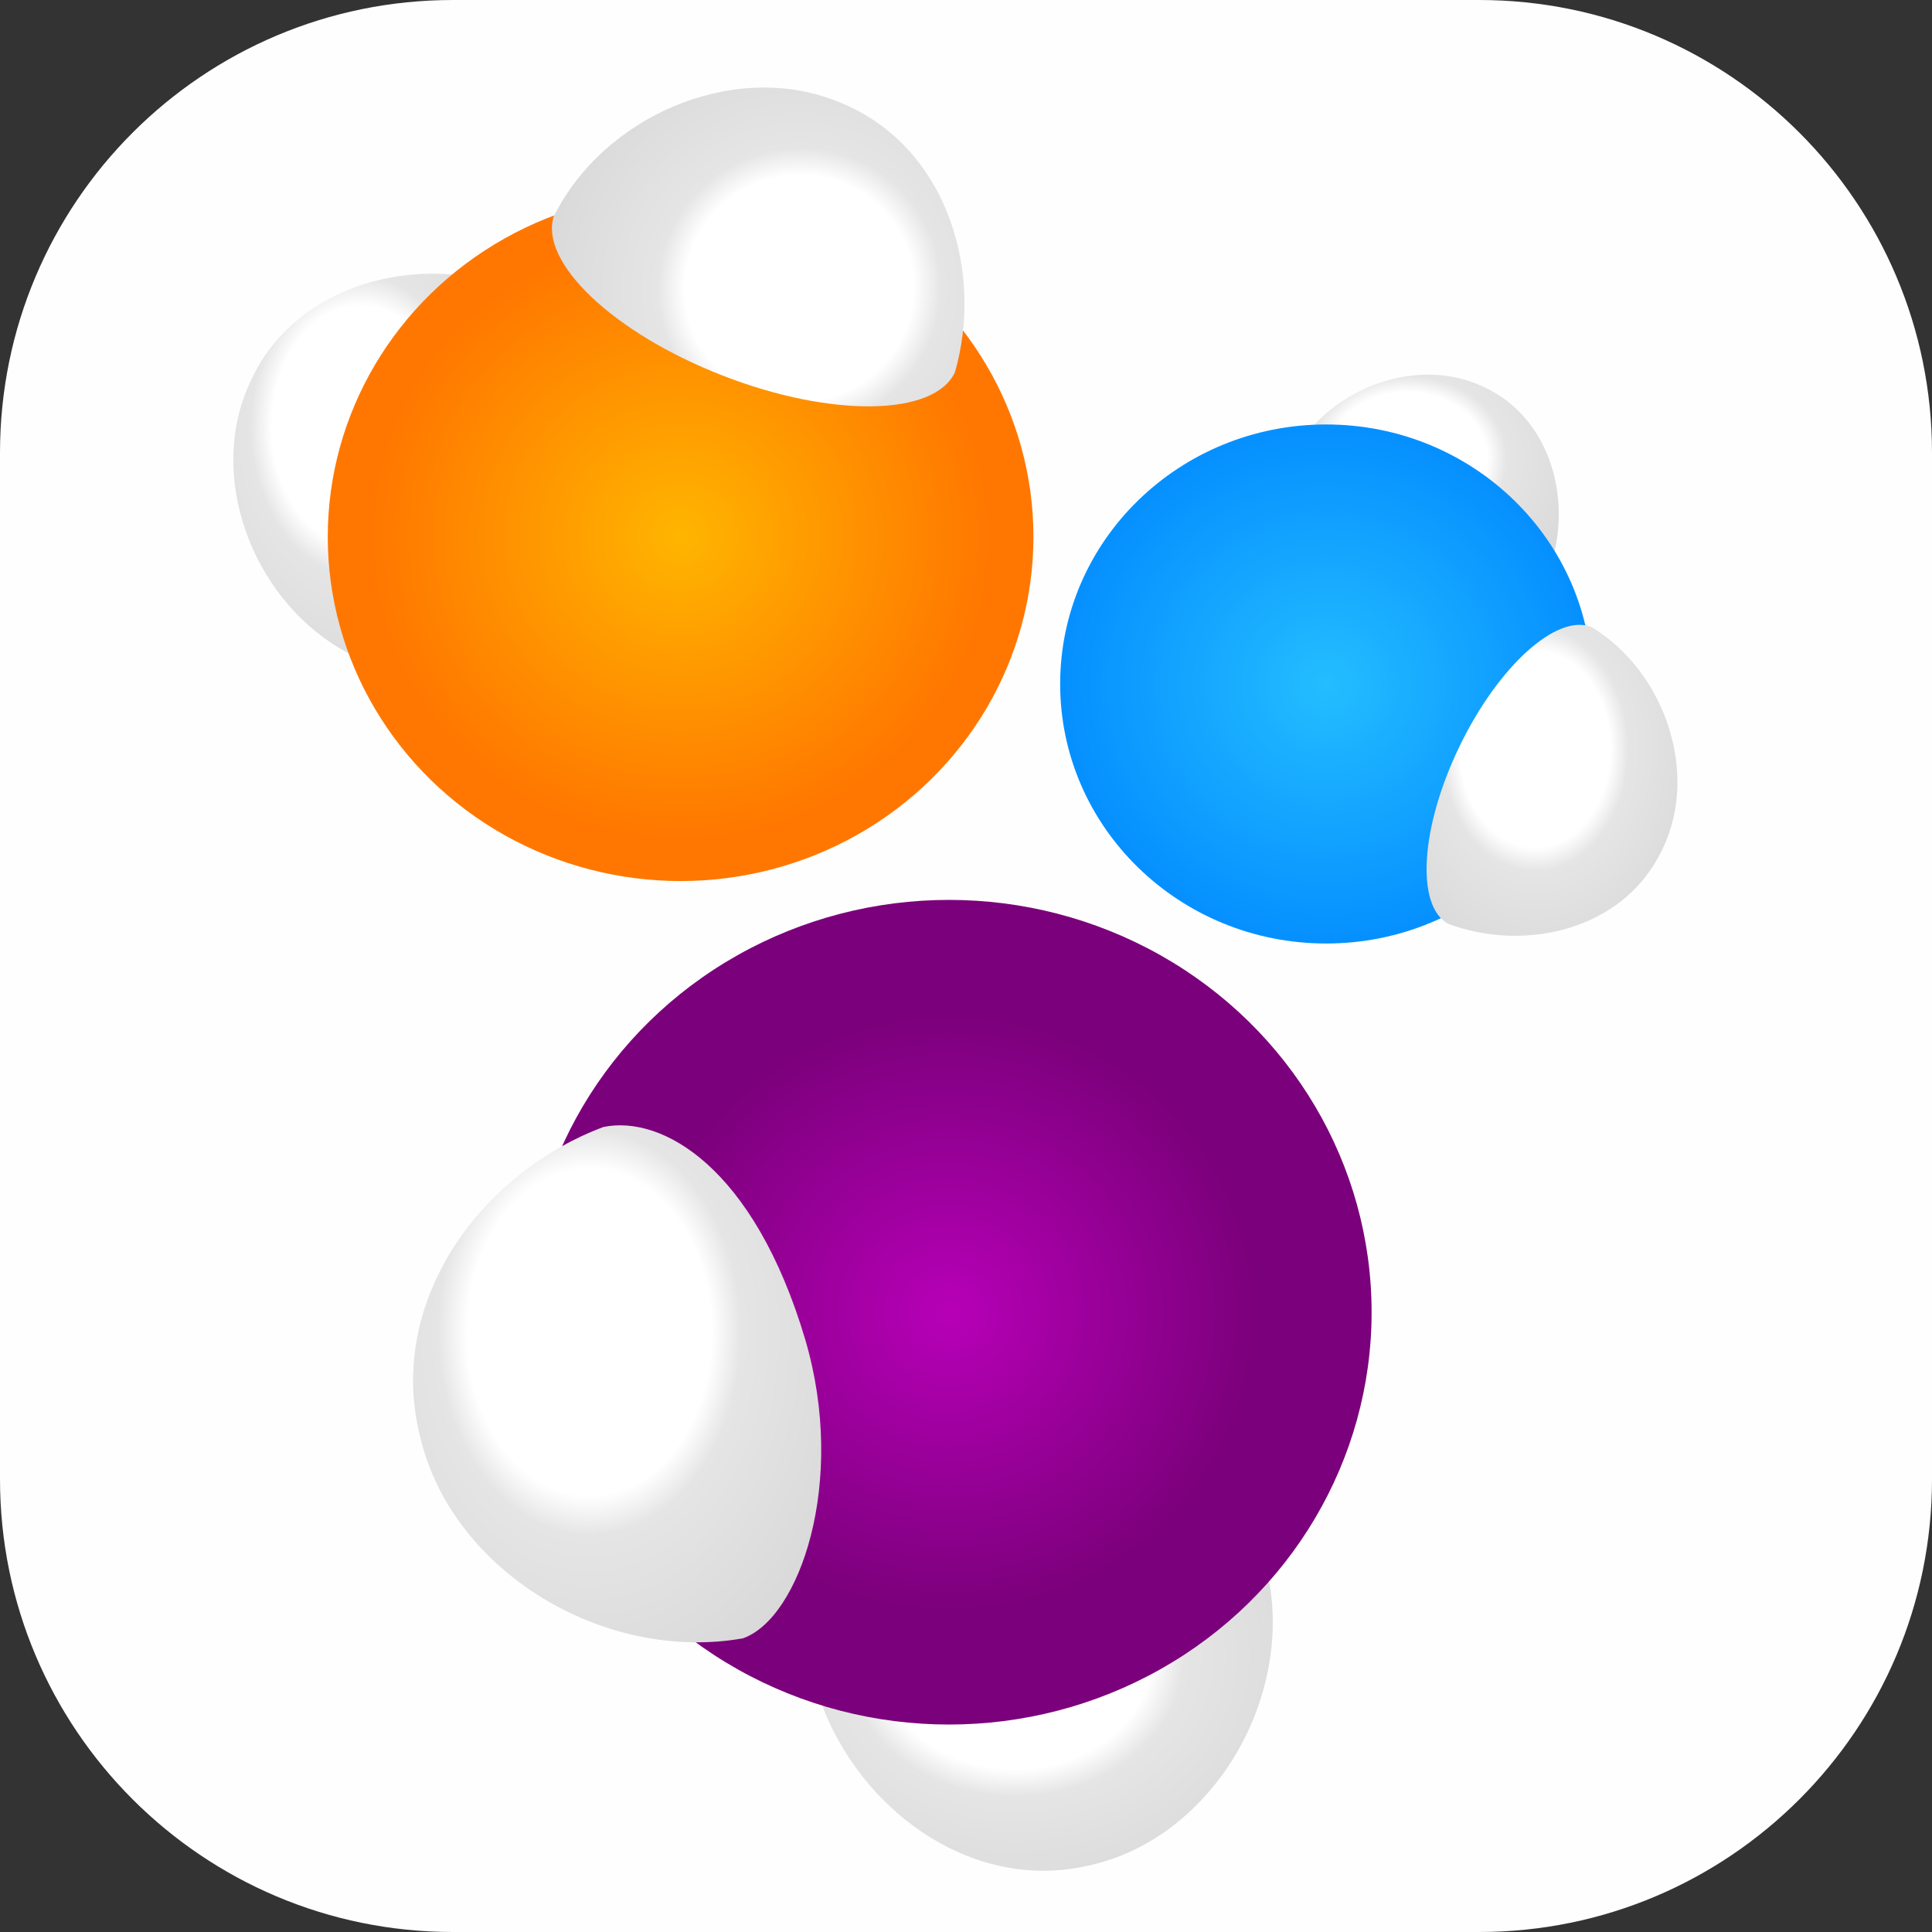 <?xml version="1.0" encoding="UTF-8"?>
<!DOCTYPE svg PUBLIC "-//W3C//DTD SVG 1.1//EN" "http://www.w3.org/Graphics/SVG/1.1/DTD/svg11.dtd">
<!-- Creator: CorelDRAW 2018 (64-Bit) -->
<svg xmlns="http://www.w3.org/2000/svg" xml:space="preserve" width="67.733mm" height="67.733mm" version="1.1" style="shape-rendering:geometricPrecision; text-rendering:geometricPrecision; image-rendering:optimizeQuality; fill-rule:evenodd; clip-rule:evenodd"
viewBox="0 0 5038.32 5038.32"
 xmlns:xlink="http://www.w3.org/1999/xlink">
 <rect x="0" y="0" width="5038.32" height="5038.32" fill="#333333" stroke="none"/>
 <defs>
  <style type="text/css">
   <![CDATA[
    .fil0 {fill:#FEFEFE}
    .fil2 {fill:url(#id0)}
    .fil6 {fill:url(#id1)}
    .fil4 {fill:url(#id2)}
    .fil5 {fill:url(#id3)}
    .fil8 {fill:url(#id4)}
    .fil7 {fill:url(#id5)}
    .fil3 {fill:url(#id6)}
    .fil9 {fill:url(#id7)}
    .fil1 {fill:url(#id8)}
   ]]>
  </style>
  <radialGradient id="id0" gradientUnits="userSpaceOnUse" gradientTransform="matrix(1 -0 -0 0.976 0 34)" cx="1774.88" cy="1399.93" r="806.92" fx="1774.88" fy="1399.93">
   <stop offset="0" style="stop-opacity:1; stop-color:#FFB500"/>
   <stop offset="1" style="stop-opacity:1; stop-color:#FF7700"/>
  </radialGradient>
  <radialGradient id="id1" gradientUnits="userSpaceOnUse" gradientTransform="matrix(1 -0 -0 0.976 0 44)" cx="3458.42" cy="1783.72" r="806.92" fx="3458.42" fy="1783.72">
   <stop offset="0" style="stop-opacity:1; stop-color:#24BDFF"/>
   <stop offset="1" style="stop-opacity:1; stop-color:#0088FF"/>
  </radialGradient>
  <radialGradient id="id2" gradientUnits="userSpaceOnUse" gradientTransform="matrix(1 -0 -0 0.976 0 84)" cx="2474.75" cy="3422.04" r="806.92" fx="2474.75" fy="3422.04">
   <stop offset="0" style="stop-opacity:1; stop-color:#B700B7"/>
   <stop offset="1" style="stop-opacity:1; stop-color:#7B007B"/>
  </radialGradient>
  <radialGradient id="id3" gradientUnits="userSpaceOnUse" gradientTransform="matrix(1.459 -1.211 1.459 1.211 -3427 4189)" cx="3667.99" cy="1196.04" r="348.25" fx="3667.99" fy="1196.04">
   <stop offset="0" style="stop-opacity:1; stop-color:white"/>
   <stop offset="0.29" style="stop-opacity:1; stop-color:white"/>
   <stop offset="0.361" style="stop-opacity:1; stop-color:#E5E5E5"/>
   <stop offset="1" style="stop-opacity:1; stop-color:#CCCCCC"/>
  </radialGradient>
  <radialGradient id="id4" gradientUnits="userSpaceOnUse" gradientTransform="matrix(1.177 -1.54 1.177 1.54 -3006 5107)" xlink:href="#id3" cx="4001.54" cy="1953.84" r="405.47" fx="4001.54" fy="1953.84">
  </radialGradient>
  <radialGradient id="id5" gradientUnits="userSpaceOnUse" gradientTransform="matrix(-0.852 1.697 -1.709 -0.828 5146 -2164)" xlink:href="#id3" cx="2084.87" cy="752.09" r="537.92" fx="2084.87" fy="752.09">
  </radialGradient>
  <radialGradient id="id6" gradientUnits="userSpaceOnUse" gradientTransform="matrix(1.459 -1.214 1.459 1.214 -7516 2287)" xlink:href="#id3" cx="2645.91" cy="4319.91" r="590.58" fx="2645.91" fy="4319.91">
  </radialGradient>
  <radialGradient id="id7" gradientUnits="userSpaceOnUse" gradientTransform="matrix(1.152 -1.54 1.152 1.54 -4233 488)" xlink:href="#id3" cx="1534.9" cy="3473.93" r="674.13" fx="1534.9" fy="3473.93">
  </radialGradient>
  <radialGradient id="id8" gradientUnits="userSpaceOnUse" gradientTransform="matrix(1.14 -1.54 1.14 1.54 -1400 852)" xlink:href="#id3" cx="942.84" cy="1111.72" r="497.56" fx="942.84" fy="1111.72">
  </radialGradient>
 </defs>
 <g id="Слой_x0020_1">
  <path class="fil0" d="M1180.86 0l2676.61 0c652.06,0 1180.86,528.8 1180.86,1180.86l0 2676.61c0,652.05 -528.8,1180.85 -1180.86,1180.85l-2676.61 0.01c-652.05,-0.01 -1180.85,-528.81 -1180.85,-1180.86l-0.01 -2676.6c0.01,-652.06 528.81,-1180.86 1180.86,-1180.86z"/>
  <g id="_2381419792592">
   <path id="path3801" class="fil1" d="M641.63 1021.31c-97.88,245.71 28.85,556.66 267.64,682.46 111.22,37.47 286.19,-139.27 394.55,-400.64 108.53,-261.79 109.78,-510.88 4.17,-562.56 -0.04,-0.01 -0.07,-0.04 -0.11,-0.04 -237.06,-73.57 -525.19,4.19 -643.92,232.11 -8.35,16.02 -15.78,32.25 -22.32,48.68l0 0z"/>
   <ellipse class="fil2" cx="1774.88" cy="1399.92" rx="920.14" ry="897.69"/>
   <path id="path3801_0" class="fil3" d="M2870.81 4856.99c295.5,-83.32 492.52,-419.64 439.84,-728.47 -44.01,-128.95 -354.67,-240.11 -680.69,-145.95 -395.36,115.27 -515.27,324.88 -488.31,458.67 0.01,0.05 0.01,0.1 0.04,0.14 99.59,270.36 374.69,480.94 668.52,429.41 20.66,-3.62 40.85,-8.23 60.61,-13.81l0 0z"/>
   <ellipse class="fil4" cx="2474.75" cy="3422.04" rx="1102.14" ry="1075.26"/>
   <path id="path3801_1" class="fil5" d="M3852.87 1001.71c-171.59,-70.47 -390.6,16.09 -480.61,182.61 -27.11,77.72 95.54,201.75 278.03,279.69 182.79,78.07 357.46,80.8 394.49,7.12 0.01,-0.03 0.03,-0.06 0.04,-0.08 53.36,-165.7 0.97,-368.34 -157.98,-453.31 -11.18,-5.97 -22.5,-11.31 -33.97,-16.01l0 0z"/>
   <ellipse class="fil6" cx="3458.42" cy="1783.72" rx="693.7" ry="676.78"/>
   <path id="path3801_2" class="fil7" d="M2172.27 260.02c-266.82,-99.49 -598.51,44.36 -728.22,304.38 -37.68,120.61 156.74,304.74 440.68,415.13 284.39,110.58 552.55,105.98 605.65,-8.93 0.01,-0.05 0.04,-0.09 0.04,-0.13 73.53,-256.92 -17.05,-565.23 -265.22,-687.59 -17.44,-8.61 -35.09,-16.22 -52.93,-22.87l0 0z"/>
   <path id="path3801_3" class="fil8" d="M4337.75 2209.76c92.34,-197.51 2.97,-459.5 -187.5,-574.51 -89.74,-36.18 -242.23,100.88 -343.95,310.79 -101.89,210.24 -114.87,415.18 -30.44,462.78 0.03,0.01 0.06,0.03 0.09,0.04 191.56,71.93 432.43,21.77 541.09,-160.11 7.65,-12.79 14.53,-25.78 20.71,-38.99l0 0z"/>
   <path id="path3801_4" class="fil9" d="M1102.68 3773.99c96.7,337.1 481.89,560.4 834.36,498.61 147.05,-50.94 272.42,-406.36 163.18,-778.27 -133.72,-450.99 -373.77,-586.86 -526.45,-555.38 -0.05,0.02 -0.11,0.02 -0.16,0.04 -308.29,115.16 -547.4,430.48 -487.02,765.84 4.25,23.57 9.62,46.61 16.08,69.15l0 0z"/>
  </g>
 </g>
</svg>
